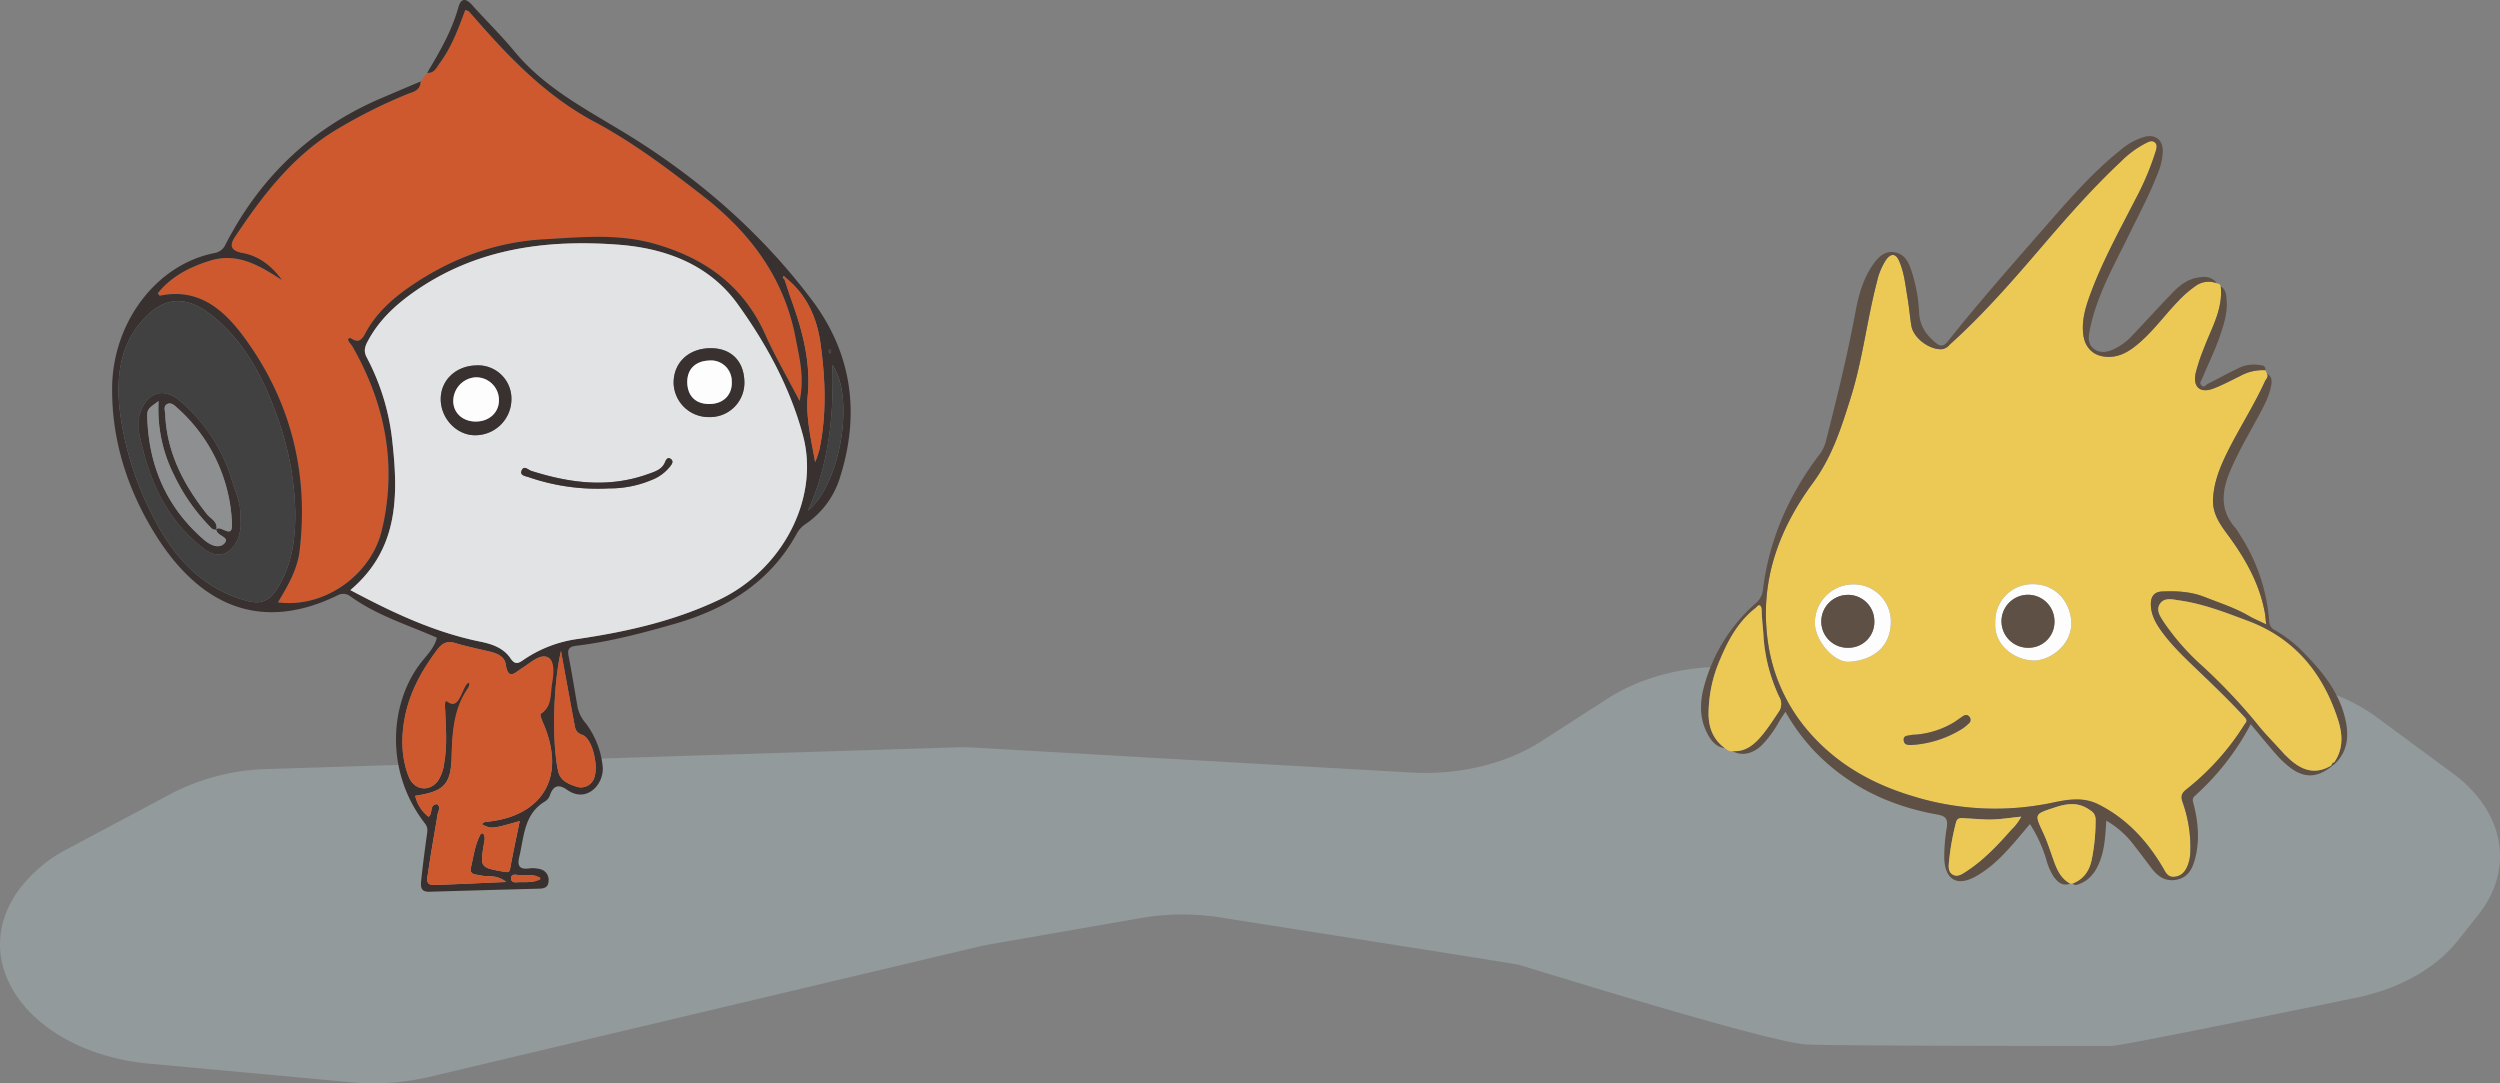<svg xmlns="http://www.w3.org/2000/svg" width="789.635" height="342.174" viewBox="0 0 789.635 342.174"><rect x="0" y="0" width="789.635" height="342.174" fill="#808080" stroke="none"/><defs><style>.a{fill:#bed5d9;opacity:0.3;}.b{fill:#cf592f;}.c{fill:#383130;}.d{fill:#e2e3e4;}.e{fill:#414142;}.f{fill:#fdfdfd;}.g{fill:#8d8f91;}.h{fill:#ebc954;}.i{fill:#5e5044;}</style></defs><g transform="translate(-2891.848 -380.127)"><path class="a" d="M3337.712,624.135c-40.433-2.276-120.2-6.853-137.631-7.853q-3.419-.2-6.845-.088L2976.4,623.027a69.776,69.776,0,0,0-30.333,7.7l-32.758,17.443a45.149,45.149,0,0,0-15.612,13.151h0c-16.8,23.36,4.32,51.356,41.31,54.769l63.866,5.891a76.2,76.2,0,0,0,24.42-1.677l173.253-41.077q2.123-.5,4.3-.882l47.417-8.257a76.718,76.718,0,0,1,24.887-.2c27.819,4.366,92.619,14.549,94.188,14.916,2,.467,79.382,24.775,91.358,25.243s91.976.467,95.976.467c2.774,0,49.158-9.443,77.328-15.232,13.667-2.808,25.2-9.276,32.117-18.005l6.552-8.27c11.5-14.52,8.221-32.6-8.107-44.633l-24.163-17.81c-9.781-7.21-23.205-11.44-37.387-11.783l-166.827-4.03c-14.214-.344-28.05,3.245-38.522,9.993l-20.961,13.5C3367.593,621.4,3352.745,624.981,3337.712,624.135Z"/><path class="b" d="M3024.688,405.862l2.078-2.73c2.251.208,2.932-1.641,3.957-3.03,3.749-5.078,5.91-10.947,8.06-16.8.538.176.926.185,1.11.382,1.1,1.178,2.149,2.4,3.212,3.607,10.676,12.144,21.916,23.515,36.461,31.276,12.242,6.533,23.324,14.906,34.285,23.426,15.018,11.674,25.772,26.043,29.322,45.049,1.12,5.994,2.85,12.055,1.232,19.755-4.037-7.752-7.78-14.132-10.773-20.847-6.968-15.639-19.223-24.4-35.319-28.9-11.492-3.213-23.027-1.981-34.583-1.346-15.514.853-29.562,6.144-42.286,14.876-5.729,3.931-10.972,8.654-14.229,14.877-1.387,2.651-2.578,2.849-4.652,1.442-.47,1.357.2,1.931.588,2.605,10.373,18.205,14.215,37.5,9.3,58.105-3.416,14.323-18.427,24.75-32.827,22.777,3.135-5.184,6.169-10.408,6.867-16.341,2.845-24.193-2.624-46.555-16.756-66.308-6.412-8.963-14.435-16.911-27.419-14.207-.129.027-.354-.41-.638-.76,4.279-5.373,10.134-8.321,16.473-10.3,8.725-2.72,15.714,1.56,22.731,6.1-3.139-4.4-7.211-7.574-12.392-8.524-4.043-.741-4.109-2.57-2.35-5.208,8.44-12.658,17.59-24.675,30.711-33a163.346,163.346,0,0,1,23.212-11.813C3021.947,409.212,3024.672,408.922,3024.688,405.862Z"/><path class="c" d="M3024.688,405.862c-.016,3.06-2.741,3.35-4.625,4.16a163.346,163.346,0,0,0-23.212,11.813c-13.121,8.328-22.271,20.345-30.711,33-1.759,2.638-1.693,4.467,2.35,5.208,5.181.95,9.253,4.121,12.392,8.524-7.017-4.537-14.006-8.817-22.731-6.1-6.339,1.976-12.194,4.924-16.473,10.3.284.35.509.787.638.76,12.984-2.7,21.007,5.244,27.419,14.207,14.132,19.753,19.6,42.115,16.756,66.308-.7,5.933-3.732,11.157-6.867,16.341,14.4,1.973,29.411-8.454,32.827-22.777,4.915-20.61,1.073-39.9-9.3-58.105-.384-.674-2.4-2.524-.588-2.605,2.074,1.407,3.265,1.209,4.652-1.442,3.257-6.223,8.5-10.946,14.229-14.877,12.724-8.732,26.772-14.023,42.286-14.876,11.556-.635,23.091-1.867,34.583,1.346,16.1,4.5,28.351,13.265,35.319,28.9,2.993,6.715,6.736,13.1,10.773,20.847,1.618-7.7-.112-13.761-1.232-19.755-3.55-19.006-14.3-33.375-29.322-45.049-10.961-8.52-22.043-16.893-34.285-23.426-14.545-7.761-25.785-19.132-36.461-31.276-1.063-1.209-2.115-2.429-3.212-3.607-.184-.2-.572-.206-1.11-.382-2.15,5.849-4.311,11.718-8.06,16.8-1.025,1.389-1.706,3.238-3.957,3.03,3.93-6.586,7.782-13.2,9.862-20.683.841-3.024,2.38-2.913,4.354-.712,4.411,4.915,9.163,9.539,13.362,14.624,10.126,12.264,24.2,19.047,37.252,27.22,21.932,13.733,41.082,30.605,56.632,51.229,12.661,16.8,15.339,35.742,9.016,55.851a27.419,27.419,0,0,1-10.869,14.93,8.357,8.357,0,0,0-2.654,2.708c-8.542,15.81-22.459,24.225-39.2,29-10.071,2.872-20.174,5.536-30.582,6.787-2.4.288-2.926,1.088-2.486,3.336,1.052,5.369,1.911,10.775,2.844,16.167a11.769,11.769,0,0,0,2.637,5.076,27.249,27.249,0,0,1,5.246,13.3c.73,5.6-4.882,12.071-11.158,7.663-2.716-1.907-4.4-1.429-5.485,1.7a3.744,3.744,0,0,1-1.465,1.885c-6.784,3.992-6.664,11.163-8.215,17.574-.625,2.587-.106,4.042,2.987,3.647a9.361,9.361,0,0,1,3.826.276,3.445,3.445,0,0,1,2.441,3.729c-.066,1.922-1.314,2.338-2.943,2.381q-17.39.459-34.777.969c-2.78.084-2.7-1.817-2.508-3.6.513-4.793,1.122-9.578,1.8-14.351.184-1.3.375-2.335-.579-3.562-13.065-16.817-11.114-38.82-.844-51.409,1.774-2.175,3.847-4.328,4.584-7.325-9.344-4.087-19.114-7.079-27.42-13.126a3.651,3.651,0,0,0-4.035-.2c-26.779,12.985-45.275.265-57.38-19.123-8.8-14.1-13.917-29.745-13.745-46.619.2-20.1,13.548-38.626,32.235-42.4a4.628,4.628,0,0,0,3.57-2.71c10.912-21.261,27.213-36.85,49.282-46.259Q3018.515,408.475,3024.688,405.862Zm115.3,62c-.2-.188-.539-.561-.574-.535-.553.422-.211.7.2.956.76,2.279,1.474,4.574,2.289,6.834,3.464,9.608,6.035,19.523,5.084,29.706-.665,7.121.983,13.623,2.331,21.271a40.1,40.1,0,0,0,1.331-3.906c2.341-11.167,1.909-22.4.355-33.582C3149.87,480.442,3146.644,473.19,3139.988,467.861ZM3002.51,566.509c13.345,7.117,26.55,13.34,41.067,16.289,3.7.752,7.318,2,9.48,5.217,1.473,2.19,2.507,1.669,4.128.538a39.84,39.84,0,0,1,17.383-6.639c15.307-2.265,30.387-5.679,44.445-12.364,19.986-9.505,31.761-31.971,26.476-51.782-4.04-15.147-11.574-29-20.683-41.638-9.042-12.542-22.916-17.619-37.763-18.726-22.913-1.708-45.028,1.261-64.507,14.985-5.865,4.132-10.985,8.917-14.426,15.325-.939,1.748-1.545,3.215-.418,5.314a72.868,72.868,0,0,1,8.09,26.625C3017.671,536.8,3017.755,553.635,3002.51,566.509Zm-17.389-24.262a93.611,93.611,0,0,0-5.345-29.459c-4.212-12.247-9.935-23.716-20.139-32.322-8.674-7.315-16.125-7.113-23.386,1.515-6.855,8.146-7.715,18.268-6.516,28.247a99.221,99.221,0,0,0,10.371,32.871c6.412,12.667,15.206,22.884,29.792,26.817,4.451,1.2,7.011-.07,9.272-3.527C2984.638,558.032,2985.119,548.629,2985.121,542.247ZM3051.752,658.7c-3.2-2.5-5.737-1.492-7.906-2.043-1.443-.367-3.846-.09-3.265-2.488.907-3.743,1.293-7.736,3.5-11.3,1.241,1.356.825,2.51.65,3.575-1.272,7.761-1.269,7.657,6.269,9.032,1.6.291,1.8.045,2.053-1.368.876-4.813,1.918-9.6,2.947-14.637-8.978,2.537-8.978,2.537-12.053.943.453-.257.834-.646,1.246-.681,16.992-1.461,26.129-13.306,18.1-31.508-.375-.851-.934-2.441-.66-2.636,3.57-2.536,2.431-6.483,3.023-9.746.5-2.77,1.547-6.781-.675-8.035-2.41-1.361-5.543,1.654-8.063,3.229s-4.532,4.252-5.377-1.3c-.318-2.084-2.523-3.216-4.689-3.734-3.751-.9-7.547-1.648-11.227-2.775-2.66-.814-4.217.154-5.727,2.17-4.887,6.527-8.774,13.573-10.252,21.632-1.139,6.215-1.064,12.551,1.357,18.533,1.718,4.246,6.578,4.764,9.2,1.147a12.914,12.914,0,0,0,1.923-5.407c1.033-5.612.56-11.239.342-16.871-.038-.975-.583-3.369.556-2.844,1.395.643,2.578.63,3.193-.812a29.271,29.271,0,0,1,1.728-3.2,7.15,7.15,0,0,1,1.767-1.88.3.3,0,0,1,.19-.083c.1.008.164.107.2.2.356.858-.209,1.794-.708,2.577-3.933,6.161-4.74,13.584-4.9,20.732-.2,9.065-2.665,10.99-11.5,12.377a11.492,11.492,0,0,0,4.248,6.623c1.429-1.163.12-3.868,2.692-4,1.222,1.02.324,2.1.154,3.136-1.02,6.19-2.157,12.362-3.032,18.571-.2,1.438-1.132,3.937,1.963,3.831C3036.153,659.414,3043.282,659.065,3051.752,658.7Zm17.275-72.986c-2.464,10.832-2.9,29.158-.847,38.1.648,2.822,3.175,3.933,5.594,4.726a4.457,4.457,0,0,0,5.189-1.584c2.332-3.043.412-13.4-3.206-14.735-2.107-.776-2.207-1.933-2.486-3.433C3071.864,601.237,3070.487,593.674,3069.027,585.716Zm78.006-44.338c10.217-8.044,14.936-35.766,7.745-45.944C3155.252,511.665,3153.6,526.918,3147.033,541.378ZM3061.1,658.4a.821.821,0,0,0,.032-1.592c-2.292-.591-4.283-.1-6.167-.368-.8-.113-1.666,0-1.7,1.094-.029,1.071.808,1.341,1.629,1.278C3056.828,658.66,3058.812,658.948,3061.1,658.4Zm93.278-167.246-.414-.745c-.136.238-.377.477-.377.716s.234.492.365.739Z"/><path class="d" d="M3002.51,566.509c15.245-12.874,15.161-29.713,13.272-46.856a72.868,72.868,0,0,0-8.09-26.625c-1.127-2.1-.521-3.566.418-5.314,3.441-6.408,8.561-11.193,14.426-15.325,19.479-13.724,41.594-16.693,64.507-14.985,14.847,1.107,28.721,6.184,37.763,18.726,9.109,12.636,16.643,26.491,20.683,41.638,5.285,19.811-6.49,42.277-26.476,51.782-14.058,6.685-29.138,10.1-44.445,12.364a39.84,39.84,0,0,0-17.383,6.639c-1.621,1.131-2.655,1.652-4.128-.538-2.162-3.218-5.776-4.465-9.48-5.217C3029.06,579.849,3015.855,573.626,3002.51,566.509Zm124.442-66.146c-.271-6.617-4.642-10.563-11.341-10.239-6.6.319-11.055,4.784-11,11.031A11.054,11.054,0,0,0,3116,511.864,10.84,10.84,0,0,0,3126.952,500.363Zm-84.781-4.813c-6.483.176-11.251,4.841-11.118,10.878.135,6.113,5.248,11.3,11.018,11.171a11.42,11.42,0,0,0,11.315-11.407A10.521,10.521,0,0,0,3042.171,495.55Zm42,38.843a34.131,34.131,0,0,0,13.5-2.661,13.675,13.675,0,0,0,5.793-4.223c.58-.727,1.324-1.7.193-2.466-.936-.635-1.452.3-1.738,1.014-.975,2.416-3.253,3.04-5.323,3.788-12.416,4.487-24.688,2.91-36.908-.976-.98-.312-2.487-2.005-3.152.077-.439,1.376,1.3,1.566,2.293,1.9A66.684,66.684,0,0,0,3084.17,534.393Z"/><path class="e" d="M2985.121,542.247c0,6.382-.483,15.785-5.951,24.142-2.261,3.457-4.821,4.728-9.272,3.527-14.586-3.933-23.38-14.15-29.792-26.817a99.221,99.221,0,0,1-10.371-32.871c-1.2-9.979-.339-20.1,6.516-28.247,7.261-8.628,14.712-8.83,23.386-1.515,10.2,8.606,15.927,20.075,20.139,32.322A93.611,93.611,0,0,1,2985.121,542.247Zm-17.382,1.549c.389-3.922-1.324-7.663-2.479-11.469a53.085,53.085,0,0,0-16.488-25.532c-5.388-4.59-10.63-2.685-12.723,4.043-1.152,3.7-.056,7.019.754,10.386,3.043,12.645,8.684,23.82,19.164,32.017,4.58,3.583,8.769,2.29,11.077-3.068A12.751,12.751,0,0,0,2967.739,543.8Z"/><path class="b" d="M3051.752,658.7c-8.47.363-15.6.712-22.731.955-3.095.106-2.166-2.393-1.963-3.831.875-6.209,2.012-12.381,3.032-18.571.17-1.032,1.068-2.116-.154-3.136-2.572.134-1.263,2.839-2.692,4A11.492,11.492,0,0,1,3023,631.5c8.831-1.387,11.3-3.312,11.5-12.377.172-7.926.6-15.185,5.227-21.794a3,3,0,0,0,.368-1.622c-2.187.33-2.867,9.321-6.922,6.045-.976-.788-.743,1.709-.705,2.684.218,5.632.691,11.259-.342,16.871a12.914,12.914,0,0,1-1.923,5.407c-2.619,3.617-7.479,3.1-9.2-1.147-2.421-5.982-2.5-12.318-1.357-18.533,1.478-8.059,5.365-15.1,10.252-21.632,1.51-2.016,3.067-2.984,5.727-2.17,3.68,1.127,7.476,1.878,11.227,2.775,2.166.518,4.371,1.65,4.689,3.734.845,5.549,2.871,2.865,5.377,1.3s5.653-4.59,8.063-3.229c2.222,1.254,1.764,5.332,1.262,8.1-.589,4.052-.039,7.469-3.61,9.679-.285.177.285,1.785.66,2.636,8.03,18.2-1.107,30.047-18.1,31.508-.412.035-.793.424-1.246.681,3.075,1.594,3.075,1.594,12.053-.943-1.029,5.04-2.071,9.824-2.947,14.637-.257,1.413-.457,1.659-2.053,1.368-7.538-1.375-7.541-1.271-6.269-9.032a4.3,4.3,0,0,0-.012-2.623.657.657,0,0,0-1.176-.005c-1.737,3.318-2.13,6.941-2.958,10.356-.581,2.4,1.822,2.121,3.265,2.488C3046.015,657.21,3048.554,656.206,3051.752,658.7Z"/><path class="b" d="M3069.027,585.716c1.46,7.958,2.837,15.521,4.244,23.079.279,1.5.379,2.657,2.486,3.433,3.618,1.334,5.538,11.692,3.206,14.735a4.457,4.457,0,0,1-5.189,1.584c-2.419-.793-4.946-1.9-5.594-4.726C3066.126,614.874,3066.563,596.548,3069.027,585.716Z"/><path class="b" d="M3139.989,467.86c6.655,5.33,9.881,12.582,11.015,20.745,1.554,11.183,1.986,22.415-.355,33.582a40.1,40.1,0,0,1-1.331,3.906c-1.348-7.648-3-14.15-2.331-21.271.951-10.183-1.62-20.1-5.084-29.706-.815-2.26-1.529-4.555-2.289-6.834Q3139.8,468.072,3139.989,467.86Z"/><path class="e" d="M3147.033,541.378c6.563-14.46,8.219-29.713,7.745-45.944C3161.969,505.612,3157.25,533.334,3147.033,541.378Z"/><path class="b" d="M3062.265,657.18a.472.472,0,0,1-.026.874c-2.782,1-5.1.582-7.34.753-.821.063-1.658-.207-1.629-1.278.03-1.1.9-1.207,1.7-1.094C3057.154,656.745,3059.485,656.034,3062.265,657.18Z"/><path class="e" d="M3154.379,491.149l-.426.71c-.131-.247-.366-.493-.365-.739s.241-.478.377-.716Z"/><path class="b" d="M3139.614,468.282c-.411-.252-.753-.534-.2-.956.035-.026.376.347.574.534Q3139.8,468.072,3139.614,468.282Z"/><path class="c" d="M3126.952,500.363a10.84,10.84,0,0,1-10.95,11.5,11.054,11.054,0,0,1-11.389-10.709c-.057-6.247,4.4-10.712,11-11.031C3122.31,489.8,3126.681,493.746,3126.952,500.363Zm-3.98.167a6.555,6.555,0,0,0-7.247-6.519c-4.512.2-7.108,3.078-6.773,7.5.313,4.13,3.11,6.447,7.493,6.207C3120.6,507.489,3123.227,504.6,3122.972,500.53Z"/><path class="c" d="M3042.171,495.55a10.521,10.521,0,0,1,11.215,10.642,11.42,11.42,0,0,1-11.315,11.407c-5.77.127-10.883-5.058-11.018-11.171C3030.92,500.391,3035.688,495.726,3042.171,495.55ZM3049.428,506a7.185,7.185,0,0,0-7.414-6.691,7.512,7.512,0,0,0-6.991,7.765c.148,3.811,3.423,6.447,7.674,6.178C3046.872,512.989,3049.7,509.942,3049.428,506Z"/><path class="c" d="M3084.17,534.393a66.684,66.684,0,0,1-25.345-3.55c-.993-.331-2.732-.521-2.293-1.9.665-2.082,2.172-.389,3.152-.077,12.22,3.886,24.492,5.463,36.908.976,2.07-.748,4.348-1.372,5.323-3.788.286-.71.8-1.649,1.738-1.014,1.131.767.387,1.739-.193,2.466a13.675,13.675,0,0,1-5.793,4.223A34.131,34.131,0,0,1,3084.17,534.393Z"/><path class="c" d="M2967.739,543.8a12.751,12.751,0,0,1-.7,6.377c-2.308,5.358-6.5,6.651-11.077,3.068-10.48-8.2-16.121-19.372-19.164-32.017-.81-3.367-1.906-6.684-.754-10.386,2.093-6.728,7.335-8.633,12.723-4.043a53.085,53.085,0,0,1,16.488,25.532C2966.415,536.133,2968.128,539.874,2967.739,543.8Zm-7.578,3.593c1.223-1.786,5.233,3.463,4.96-1.883a51.524,51.524,0,0,0-17.24-36.5c-.87-.8-2.042-2.005-3.377-1.169-1.064.666-.516,2.07-.472,3.138.5,12.109,5.806,22.208,13.124,31.493,1.187,1.506,3.546,2.371,3.028,4.943-1.161.243-1.7-.6-2.373-1.292a60.608,60.608,0,0,1-10.927-15.8,46.2,46.2,0,0,1-4.948-23.491c-3.31,2.373-3.664,2.549-3.576,5.234.506,15.377,6.183,28.423,17.935,38.571,1.872,1.616,4.755,3.046,6.509,1.029C2964.515,549.688,2960.233,549.413,2960.161,547.389Z"/><path class="f" d="M3122.972,500.53c.255,4.066-2.373,6.959-6.527,7.187-4.383.24-7.18-2.077-7.493-6.207-.335-4.421,2.261-7.3,6.773-7.5A6.555,6.555,0,0,1,3122.972,500.53Z"/><path class="f" d="M3049.428,506c.272,3.941-2.556,6.988-6.731,7.252-4.251.269-7.526-2.367-7.674-6.178a7.512,7.512,0,0,1,6.991-7.765A7.185,7.185,0,0,1,3049.428,506Z"/><path class="g" d="M2960.184,547.408c.518-2.571-1.841-3.436-3.028-4.942-7.318-9.285-12.629-19.384-13.124-31.493-.044-1.068-.592-2.472.472-3.138,1.335-.836,2.507.368,3.377,1.169a51.524,51.524,0,0,1,17.24,36.5c.273,5.346-3.737.1-4.96,1.883Z"/><path class="g" d="M2960.161,547.389c.072,2.024,4.354,2.3,2.643,4.266-1.754,2.017-4.637.587-6.509-1.029-11.752-10.148-17.429-23.194-17.935-38.571-.088-2.685.266-2.861,3.576-5.234a46.2,46.2,0,0,0,4.948,23.491,60.608,60.608,0,0,0,10.927,15.8c.678.694,1.212,1.535,2.373,1.292Z"/><path class="h" d="M3587.989,490.087a57.967,57.967,0,0,0-2.607,7.819c-.972,4.477,1.371,6.558,5.648,4.914,2.884-1.108,5.625-2.592,8.411-3.95a14.665,14.665,0,0,1,7.944-1.806q.226.5.455,1c.694,1.026-.236,1.737-.578,2.486-3.54,7.744-8.185,14.905-11.957,22.528-2.306,4.658-4.211,9.42-4.461,14.74-.241,5.156,2.878,8.743,5.566,12.483,5.149,7.163,9.262,14.757,10.828,23.543.179,1,.229,2.028.389,3.506-2.082-1.013-3.874-1.752-5.535-2.718-4.391-2.554-9.206-4.068-13.889-5.926-4.379-1.737-8.892-1.942-13.48-1.743-2.313.1-3.5,1.425-3.516,3.885-.026,3.27,1.46,6,3.293,8.548,3.494,4.862,7.874,8.916,12.167,13.033,4.851,4.652,9.675,9.319,14.228,14.273,1.077,1.173.258,1.7-.132,2.307a80.37,80.37,0,0,1-18.172,20.311c-1.551,1.2-2.1,2.159-1.348,4.246a42.053,42.053,0,0,1,2.422,15.767,12.519,12.519,0,0,1-.789,4.045c-.749,1.972-1.966,3.466-4.23,3.688-2.222.219-2.858-1.59-3.722-3.045-4.985-8.393-11.38-15.342-20.213-19.8-4.868-2.458-9.773-1.589-14.841-.511a87.664,87.664,0,0,1-43.715-2.063c-12.191-3.613-23.081-9.552-31.763-19.017a54.921,54.921,0,0,1-14.423-32.029c-1.949-18.08,4.113-33.838,14.538-48.007,6.043-8.214,8.946-17.457,11.912-26.914,3.757-11.983,5.108-24.465,8.272-36.554a20.8,20.8,0,0,1,2.851-6.895c1.552-2.2,3.1-2.09,4.168.349,1.633,3.745,1.983,7.817,2.666,11.791.494,2.873.714,5.793,1.189,8.671.645,3.9,5.849,7.718,9.776,7.372a3.951,3.951,0,0,0,2.343-1.445c10.414-9.373,19.613-19.881,28.7-30.5,8.073-9.434,16.247-18.788,25.332-27.289a31.442,31.442,0,0,1,7.636-5.7c1.019-.492,2.1-1.2,3.112-.367.922.756.514,2,.235,2.935a88.255,88.255,0,0,1-6.334,14.989c-5.039,9.83-10.4,19.519-14.238,29.9-1.493,4.037-2.8,8.221-2.284,12.725.484,4.218,3.125,6.942,7.425,7.173,4.2.226,7.4-1.907,10.391-4.5,4.5-3.9,7.992-8.753,12.1-13.024a36.086,36.086,0,0,1,5.647-4.913,7.025,7.025,0,0,1,6.612-.8c.574.118,1.095.306,1.258.961C3594.06,477.75,3590.349,483.745,3587.989,490.087Zm-53.8,98.675c5.075.08,12.095-4.9,11.881-12.045-.18-5.99-4.559-12.095-12.149-12.08a11.689,11.689,0,0,0-11.856,12C3521.524,584.179,3528.46,588.671,3534.19,588.762Zm-58.2.38c8.093-.56,12.938-5.245,13.076-12.2a11.718,11.718,0,0,0-11.734-12.252,12.144,12.144,0,0,0-12.239,12.093C3465.081,582.481,3471.116,589.48,3475.987,589.142Zm35.819,21.061a13.779,13.779,0,0,0,1.787-1.483,1.488,1.488,0,0,0,.236-2.274c-.64-.752-1.386-.514-2.084-.047-1,.67-1.957,1.412-2.986,2.033a27.637,27.637,0,0,1-11.984,3.741,7.679,7.679,0,0,0-1.286.108c-1,.27-2.539.033-2.348,1.721.168,1.494,1.462,1.453,2.615,1.429A34.084,34.084,0,0,0,3511.806,610.2Z"/><path class="i" d="M3609.234,501.8c-.654,3.546-2.349,6.65-4.029,9.759-3.076,5.69-6.371,11.262-8.91,17.234-2.7,6.349-3.383,12.465,1.636,18.109a16.673,16.673,0,0,1,1.418,2.162,58.028,58.028,0,0,1,9.232,27.157,3.108,3.108,0,0,0,1.7,2.886,40.2,40.2,0,0,1,9.352,7.312c5.817,5.9,10.935,12.275,12.922,20.555,1.239,5.167,1.014,10.132-3.027,14.228l-.37-.369c2.916-4.249,2.611-8.854,1.139-13.4-4.759-14.7-13.632-25.668-28.511-31.222-7.035-2.626-14.011-5.377-21.5-6.429-2.186-.307-4.795-1.089-6.227,1.083-1.353,2.053.2,4.118,1.38,5.938a75.717,75.717,0,0,0,11.739,13.382,177.429,177.429,0,0,1,17.61,18.543c2.623,3.326,5.639,6.234,8.4,9.395.283.323.611.608.918.91,4.064,4.01,8.5,6.209,14.061,2.871.066.076.131.154.2.232-4.613,3.728-8.76,3.865-13.349.3a30.279,30.279,0,0,1-4.13-3.9c-2.736-3.111-5.349-6.329-8.143-9.659a80.854,80.854,0,0,1-17.636,22.627c-1.061.927-.579,1.858-.339,2.818,1.468,5.862,1.921,11.746.233,17.634-.874,3.047-2.413,5.534-5.933,6.09-3.452.546-5.753-1.178-7.684-3.729-2.03-2.682-4.053-5.369-6.12-8.022a29.212,29.212,0,0,0-8.128-6.961c-.316,4.705-.505,9.021-2.139,13.084-1.306,3.247-3.243,5.844-6.734,7.051a1.633,1.633,0,0,1-1.841-.251c3.469-1.335,5.322-3.919,6.084-7.508a62.437,62.437,0,0,0,1.237-12.815,3.235,3.235,0,0,0-1.733-2.847c-3.611-2.649-7.173-2.195-11.177-.866-6.359,2.112-6.474,1.907-3.656,7.925,1.319,2.816,2.251,5.764,3.285,8.68,1.063,3,2.3,5.85,5.311,7.455-2.5.894-4.041-.494-5.334-2.31a20.531,20.531,0,0,1-2.388-5.707,43.7,43.7,0,0,0-5.043-10.826c-.693.829-1.232,1.483-1.781,2.13-4.638,5.465-9.18,11.072-15.615,14.562-5.66,3.069-9.374.809-9.657-5.652a55.886,55.886,0,0,1,.808-10.053c.354-2.573-.341-3.508-2.989-3.98-15-2.672-28.2-8.943-38.871-20.068a64.078,64.078,0,0,1-9.121-12.4c-.786,1.211-1.42,2.116-1.979,3.064a34.463,34.463,0,0,1-5.484,7.5c-2.91,2.814-6.388,3.486-9.281,1.857,4.17.3,6.94-2.087,9.354-5,1.921-2.321,3.545-4.869,5.232-7.369a4.319,4.319,0,0,0,.176-4.788,53.183,53.183,0,0,1-4.992-19.949c-.176-2.381-.48-4.758-.522-7.157-.01-.572-.1-1.38-.474-1.655-.6-.447-1.013.373-1.45.713-5.349,4.163-8.554,9.876-11.088,15.952a43.544,43.544,0,0,0-3.765,17.8c.094,4.449,1.653,7.948,5.213,10.574-3.148-.46-4.711-2.782-5.924-5.31-2.159-4.5-2.03-9.24-.8-13.924a53.165,53.165,0,0,1,16.295-26.489,6.338,6.338,0,0,0,2.37-4.277c1.952-15.97,8.238-30.169,17.946-42.9a11.188,11.188,0,0,0,1.962-4.144c3.48-13.615,6.825-27.256,9.39-41.086,1.021-5.51,2.6-10.925,6.113-15.5,1.54-2.009,3.492-3.5,6.168-3.048,2.733.461,4.161,2.489,5.037,4.97a49.827,49.827,0,0,1,2.739,14.17c.2,4.1,2.174,6.912,5.157,9.4,1.652,1.376,2.65,1.164,3.965-.487,10.22-12.822,21.079-25.1,31.867-37.442,7.039-8.051,14.115-16.086,22.507-22.807a20.826,20.826,0,0,1,7.63-4.252c3.437-.9,5.834.908,5.83,4.477a20.194,20.194,0,0,1-1.671,7.266c-2.591,6.688-5.987,13-9.126,19.425-4.755,9.743-10.2,19.2-12.307,30.048-.4,2.066-.579,4.028,1.067,5.5,1.8,1.616,3.993,1.415,6.1.554a19.337,19.337,0,0,0,6.624-4.863c4.091-4.32,8.086-8.731,12.217-13.012,2.229-2.309,4.734-4.376,8.024-4.938,2.247-.384,4.562-.466,6.114,1.782a7.025,7.025,0,0,0-6.612.8,36.086,36.086,0,0,0-5.647,4.913c-4.11,4.271-7.6,9.119-12.1,13.024-2.991,2.6-6.192,4.728-10.391,4.5-4.3-.231-6.941-2.955-7.425-7.173-.517-4.5.791-8.688,2.284-12.725,3.84-10.381,9.2-20.07,14.238-29.9a88.255,88.255,0,0,0,6.334-14.989c.279-.936.687-2.179-.235-2.935-1.013-.832-2.093-.125-3.112.367a31.442,31.442,0,0,0-7.636,5.7c-9.085,8.5-17.259,17.855-25.332,27.289-9.09,10.624-18.289,21.132-28.7,30.5a3.951,3.951,0,0,1-2.343,1.445c-3.927.346-9.131-3.473-9.776-7.372-.475-2.878-.695-5.8-1.189-8.671-.683-3.974-1.033-8.046-2.666-11.791-1.064-2.439-2.616-2.546-4.168-.349a20.8,20.8,0,0,0-2.851,6.895c-3.164,12.089-4.515,24.571-8.272,36.554-2.966,9.457-5.869,18.7-11.912,26.914-10.425,14.169-16.487,29.927-14.538,48.007a54.921,54.921,0,0,0,14.423,32.029c8.682,9.465,19.572,15.4,31.763,19.017a87.664,87.664,0,0,0,43.715,2.063c5.068-1.078,9.973-1.947,14.841.511,8.833,4.459,15.228,11.408,20.213,19.8.864,1.455,1.5,3.264,3.722,3.045,2.264-.222,3.481-1.716,4.23-3.688a12.519,12.519,0,0,0,.789-4.045,42.053,42.053,0,0,0-2.422-15.767c-.749-2.087-.2-3.049,1.348-4.246a80.37,80.37,0,0,0,18.172-20.311c.39-.6,1.209-1.134.132-2.307-4.553-4.954-9.377-9.621-14.228-14.273-4.293-4.117-8.673-8.171-12.167-13.033-1.833-2.55-3.319-5.278-3.293-8.548.02-2.46,1.2-3.784,3.516-3.885,4.588-.2,9.1.006,13.48,1.743,4.683,1.858,9.5,3.372,13.889,5.926,1.661.966,3.453,1.7,5.535,2.718-.16-1.478-.21-2.5-.389-3.506-1.566-8.786-5.679-16.38-10.828-23.543-2.688-3.74-5.807-7.327-5.566-12.483.25-5.32,2.155-10.082,4.461-14.74,3.772-7.623,8.417-14.784,11.957-22.528.342-.749,1.272-1.46.578-2.486C3609.3,498.941,3609.524,500.23,3609.234,501.8Zm-90.464,137.15c-2.321-.125-4.642-.25-6.96-.414-1.064-.076-1.839.153-2.135,1.325a79.367,79.367,0,0,0-2.226,12.431c-.132,1.486-.336,3.335,1.344,4.161,1.473.724,2.842-.28,4.056-1.066,5.532-3.583,10-8.338,14.311-13.238a15.409,15.409,0,0,0,3.078-4.07C3526.25,638.458,3522.538,639.156,3518.77,638.952Z"/><path class="h" d="M3439.043,617.366c4.17.3,6.94-2.087,9.354-5,1.921-2.321,3.545-4.869,5.232-7.369a4.319,4.319,0,0,0,.176-4.788,53.183,53.183,0,0,1-4.992-19.949c-.176-2.381-.48-4.758-.522-7.157-.01-.572-.1-1.38-.474-1.655-.6-.447-1.013.373-1.45.713-5.349,4.163-8.554,9.876-11.088,15.952a43.544,43.544,0,0,0-3.765,17.8c.094,4.449,1.653,7.948,5.213,10.574C3437.42,616.986,3438.076,617.585,3439.043,617.366Z"/><path class="h" d="M3546.427,659.218c3.469-1.335,5.322-3.919,6.084-7.508a62.437,62.437,0,0,0,1.237-12.815,3.235,3.235,0,0,0-1.733-2.847c-3.611-2.649-7.173-2.195-11.177-.866-6.359,2.112-6.474,1.907-3.656,7.925,1.319,2.816,2.251,5.764,3.285,8.68,1.063,3,2.3,5.85,5.311,7.455Z"/><path class="i" d="M3593.281,470.553c.779,7.2-2.932,13.192-5.292,19.534a57.967,57.967,0,0,0-2.607,7.819c-.972,4.477,1.371,6.558,5.648,4.914,2.884-1.108,5.625-2.592,8.411-3.95a14.665,14.665,0,0,1,7.944-1.806c.135-1.751-1.362-1.514-2.283-1.69a10.85,10.85,0,0,0-6.749,1.3c-3.107,1.485-6.116,3.174-9.2,4.7-.579.287-1.071,1.378-1.965.47-.766-.778-.039-1.5.214-2.115,1.863-4.541,4.1-8.924,5.661-13.6,1.18-3.529,2.359-7.056,2.1-10.837C3595.041,473.564,3595.046,471.683,3593.281,470.553Z"/><path class="i" d="M3628.37,622.139l1.163-.935-.369-.369a1.385,1.385,0,0,0-.989,1.072C3628.241,621.983,3628.306,622.061,3628.37,622.139Z"/><path class="f" d="M3533.922,564.637c7.59-.015,11.969,6.09,12.149,12.08.214,7.148-6.806,12.125-11.881,12.045-5.73-.091-12.666-4.583-12.124-12.125A11.689,11.689,0,0,1,3533.922,564.637Zm6.836,11.646a8.363,8.363,0,1,0-8.234,8.435A8.153,8.153,0,0,0,3540.758,576.283Z"/><path class="f" d="M3477.329,564.7a11.718,11.718,0,0,1,11.734,12.252c-.138,6.95-4.983,11.635-13.076,12.2-4.871.338-10.906-6.661-10.9-12.354A12.144,12.144,0,0,1,3477.329,564.7Zm6.531,11.472a8.282,8.282,0,0,0-8.6-8.14,8.4,8.4,0,0,0-8.144,8.6,8.273,8.273,0,0,0,8.627,8.086A8.131,8.131,0,0,0,3483.86,576.167Z"/><path class="i" d="M3495.755,615.427a34.035,34.035,0,0,0,16.051-5.224,13.779,13.779,0,0,0,1.787-1.483,1.488,1.488,0,0,0,.236-2.274c-.64-.752-1.386-.514-2.084-.047-1,.67-1.957,1.412-2.986,2.033a27.637,27.637,0,0,1-11.984,3.741,7.679,7.679,0,0,0-1.286.108c-1,.27-2.539.033-2.348,1.721C3493.309,615.5,3494.6,615.455,3495.755,615.427Z"/><path class="h" d="M3628.175,621.907a1.385,1.385,0,0,1,.989-1.072c2.915-4.249,2.61-8.854,1.138-13.4-4.759-14.7-13.632-25.668-28.511-31.222-7.035-2.626-14.011-5.377-21.5-6.429-2.186-.307-4.795-1.089-6.227,1.083-1.353,2.053.2,4.118,1.38,5.938a75.717,75.717,0,0,0,11.739,13.382,177.429,177.429,0,0,1,17.61,18.543c2.623,3.326,5.639,6.234,8.4,9.395.283.323.611.608.918.91C3618.178,623.046,3622.611,625.245,3628.175,621.907Z"/><path class="h" d="M3530.238,638.081c-3.988.377-7.7,1.075-11.468.871-2.321-.125-4.642-.25-6.96-.414-1.064-.076-1.839.153-2.135,1.325a79.367,79.367,0,0,0-2.226,12.431c-.132,1.486-.336,3.335,1.344,4.161,1.473.724,2.842-.28,4.056-1.066,5.532-3.583,10-8.338,14.311-13.238A15.409,15.409,0,0,0,3530.238,638.081Z"/><path class="i" d="M3532.524,584.718a8.153,8.153,0,0,0,8.234-8.435,8.363,8.363,0,1,0-8.234,8.435Z"/><path class="i" d="M3475.748,584.717a8.131,8.131,0,0,0,8.112-8.55,8.282,8.282,0,0,0-8.6-8.14,8.4,8.4,0,0,0-8.144,8.6A8.273,8.273,0,0,0,3475.748,584.717Z"/></g></svg>